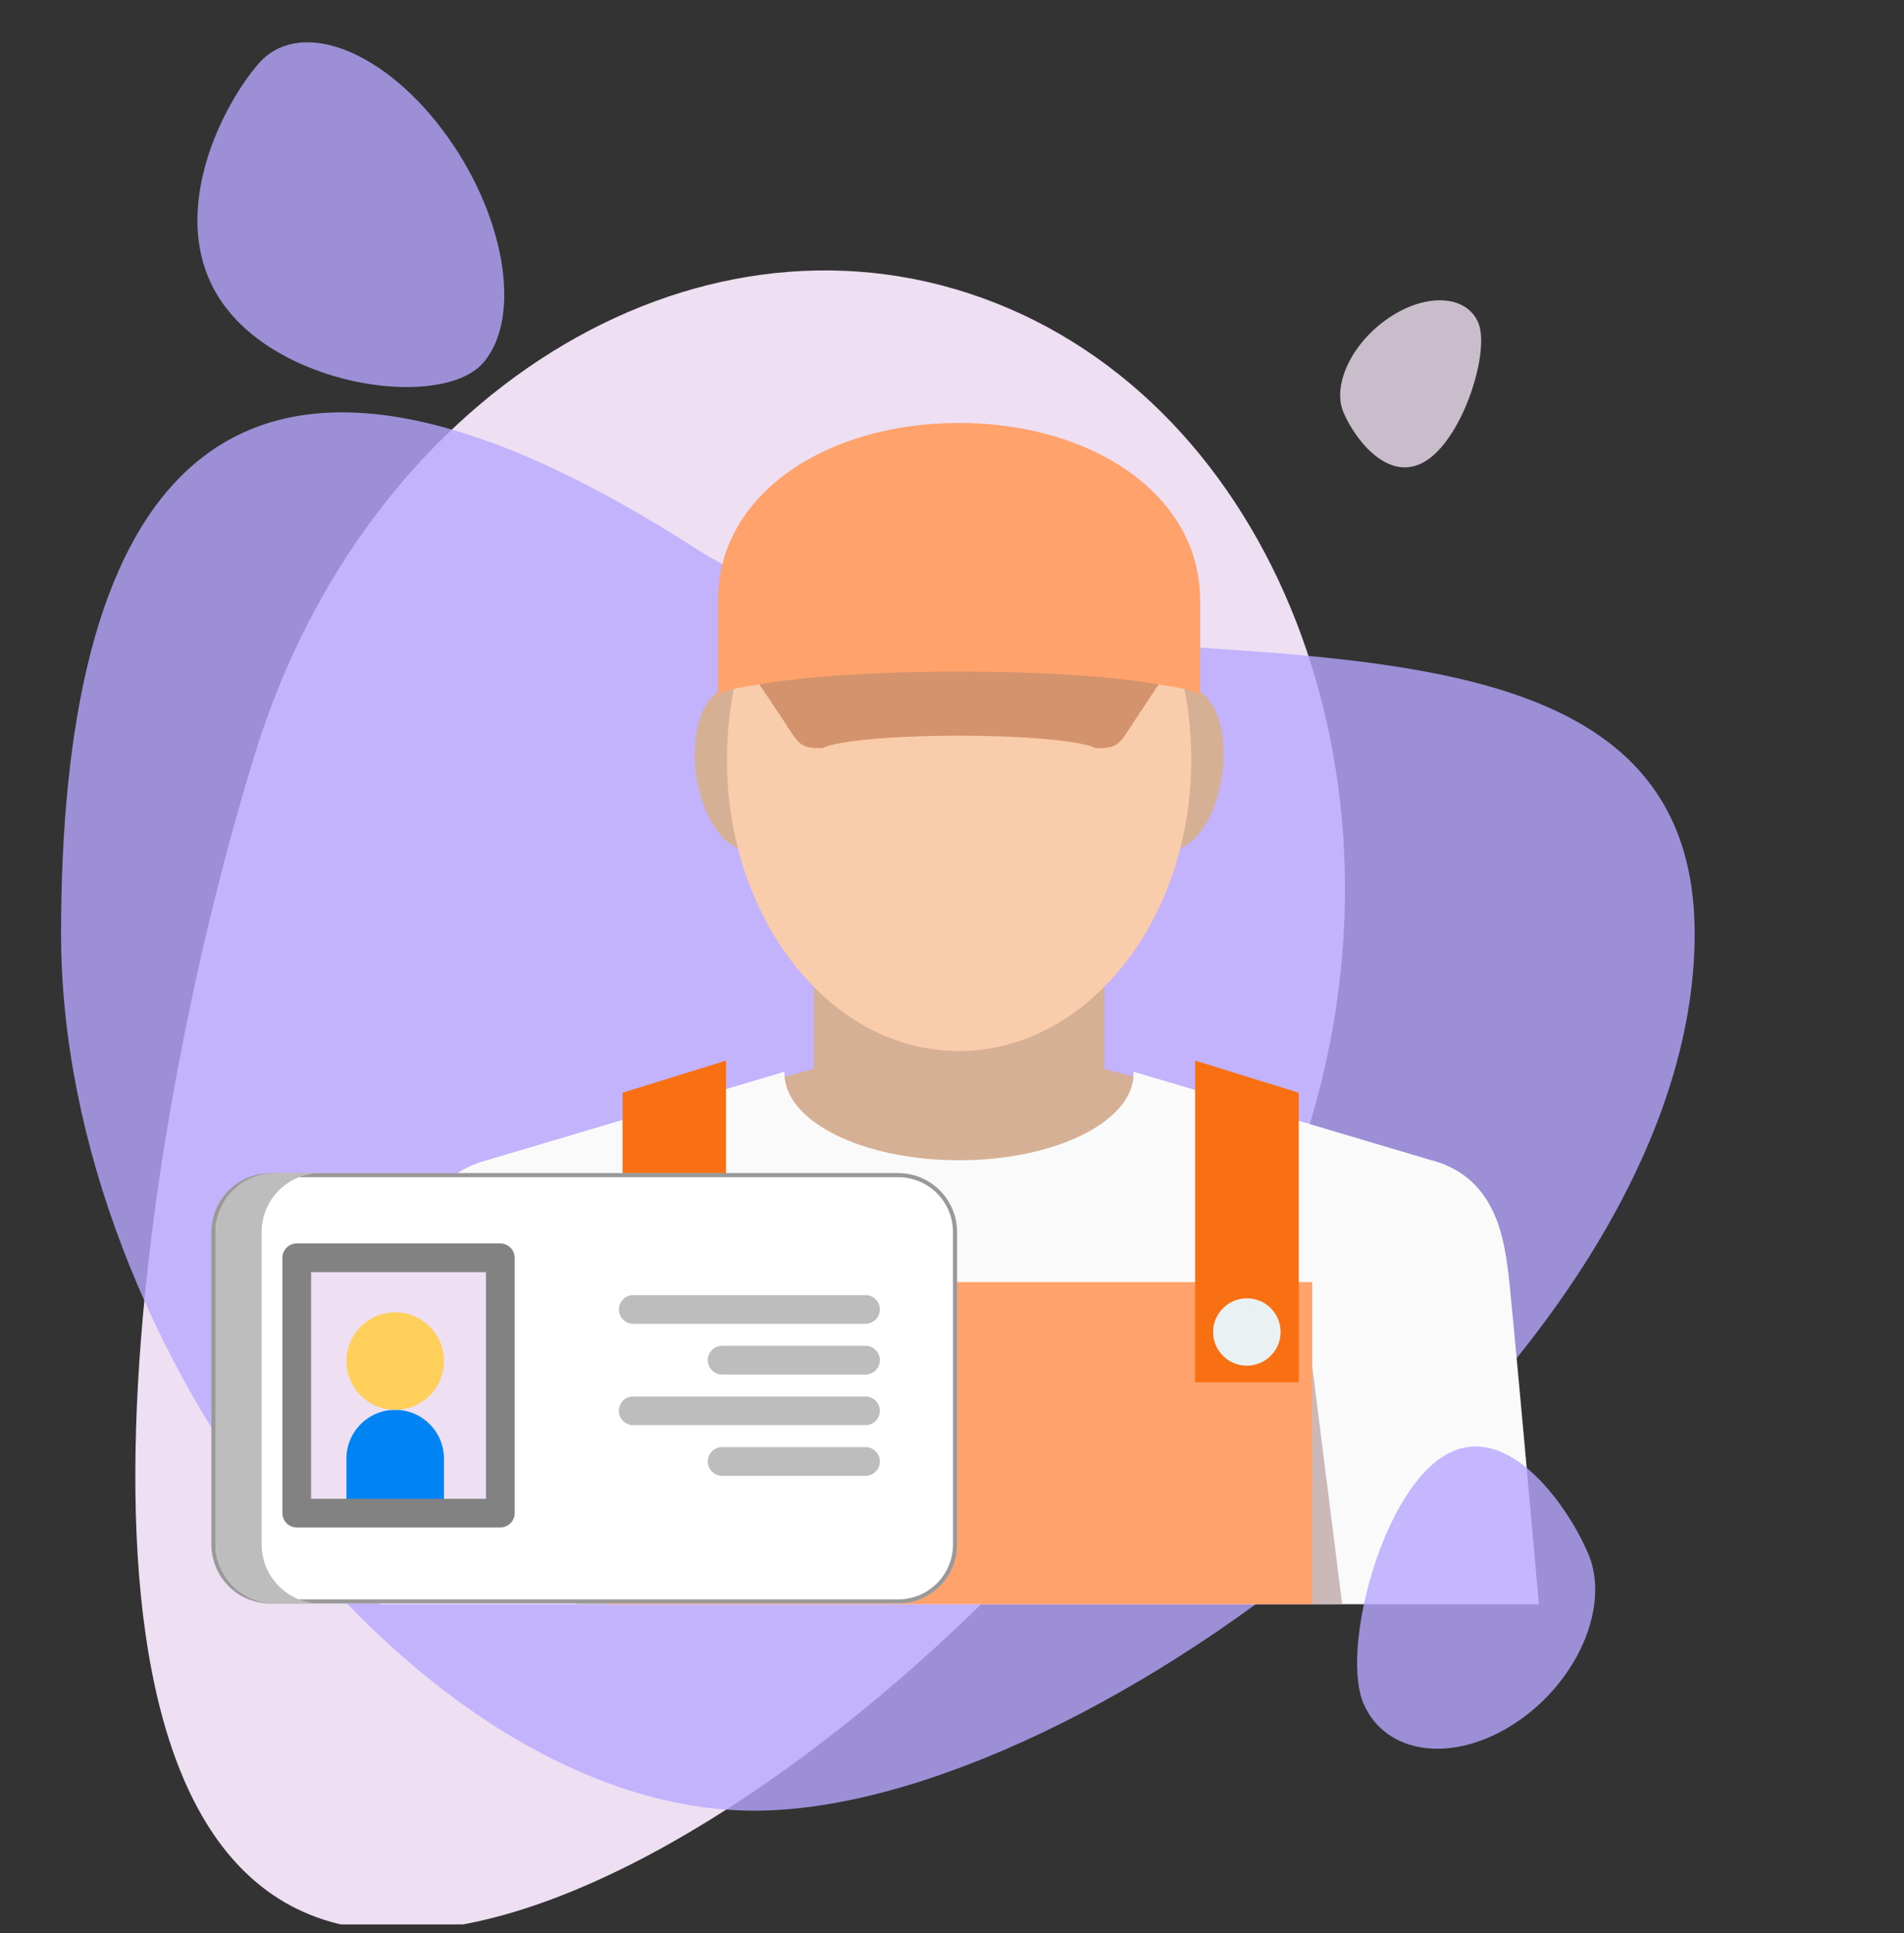 <svg width="134" height="136" viewBox="0 0 134 136" fill="none" xmlns="http://www.w3.org/2000/svg">
<rect x="0" y="0" width="134" height="136" fill="#333333" stroke="none"/>
<g clip-path="url(#clip0)">
<path d="M92.045 79.506C84.245 104.452 42.751 142.264 22.31 134.885C1.869 127.505 10.225 77.721 18.025 52.775C25.825 27.829 48.719 13.588 69.159 20.973C89.597 28.352 99.844 54.56 92.045 79.506Z" fill="#EEDFF2"/>
<path opacity="0.8" d="M119.268 65.686C119.268 95.174 76.623 127.378 53.099 127.378C29.574 127.378 4.298 95.174 4.298 65.686C4.298 36.198 14.223 16.233 48.963 38.589C69.89 52.058 119.268 36.198 119.268 65.686Z" fill="#B8A6FF"/>
<path opacity="0.8" d="M34.027 25.5C31.246 28.755 20.248 27.393 15.866 21.6C11.483 15.808 15.377 7.78 18.158 4.52C20.939 1.265 26.743 3.322 31.125 9.115C35.507 14.907 36.808 22.245 34.027 25.5Z" fill="#B8A6FF"/>
<path opacity="0.8" d="M104.035 22.694C104.873 24.637 103.054 30.617 100.439 32.368C97.82 34.119 95.395 30.974 94.558 29.026C93.72 27.083 95.16 24.088 97.779 22.337C100.395 20.591 103.198 20.751 104.035 22.694Z" fill="#EEDFF2"/>
<path d="M77.721 81.758V81.623H57.269V81.758L53.166 76.281L57.269 75.205V65.827H77.721V75.205L81.838 76.281L77.721 81.758Z" fill="#D6B095"/>
<path d="M108.304 112.852H26.7C26.7 112.852 28.624 91.122 28.893 89.212C29.148 87.463 29.593 83.547 33.172 82C33.387 81.906 33.602 81.825 33.844 81.744C33.979 81.704 34.113 81.65 34.261 81.623L55.211 75.393V75.528C55.211 78.892 60.714 81.623 67.495 81.623C74.276 81.623 79.779 78.892 79.779 75.528V75.393L100.742 81.623C100.89 81.65 101.025 81.704 101.159 81.744C101.402 81.825 101.63 81.892 101.832 82C105.398 83.547 105.855 87.463 106.111 89.212C106.38 91.122 108.304 112.852 108.304 112.852Z" fill="#FAFAFA"/>
<path d="M52.883 59.759C52.439 59.839 51.982 59.745 51.565 59.476C50.381 58.776 49.358 56.92 49.008 54.619C48.537 51.484 49.506 48.699 51.174 48.403C51.322 48.376 51.484 48.362 51.632 48.389C51.726 48.389 51.807 48.403 51.901 48.429C52.264 48.51 52.614 48.712 52.95 49.008C53.933 49.869 54.753 51.524 55.049 53.542C55.52 56.677 54.552 59.463 52.883 59.759Z" fill="#D6B095"/>
<path d="M85.996 54.632C85.605 57.243 84.341 59.274 82.955 59.705C82.672 59.799 82.39 59.826 82.107 59.772C80.439 59.476 79.47 56.691 79.941 53.556C80.237 51.645 80.977 50.044 81.905 49.17C82.242 48.847 82.591 48.605 82.955 48.483C83.237 48.389 83.533 48.362 83.829 48.416C83.843 48.416 83.87 48.43 83.883 48.443C85.525 48.779 86.466 51.524 85.996 54.632Z" fill="#D6B095"/>
<path d="M83.843 53.435C83.843 60.243 81.193 66.284 77.102 70.011C74.398 72.487 71.088 73.94 67.495 73.94C63.674 73.94 60.149 72.299 57.364 69.514C53.583 65.76 51.161 59.947 51.161 53.435C51.161 42.119 58.481 32.943 67.495 32.943C76.524 32.943 83.843 42.119 83.843 53.435Z" fill="#F9CCAB"/>
<path d="M92.347 90.194H42.644V112.852H92.347V90.194Z" fill="#FFA26B"/>
<path d="M51.094 97.244H43.815V76.874L51.094 74.613V97.244Z" fill="#F87011"/>
<path d="M84.112 97.244H91.404V76.874L84.112 74.613V97.244Z" fill="#F87011"/>
<path d="M49.829 93.706C49.829 95.011 48.766 96.074 47.461 96.074C46.156 96.074 45.079 95.011 45.079 93.706C45.079 92.4 46.142 91.338 47.461 91.338C48.766 91.324 49.829 92.387 49.829 93.706Z" fill="#EAF1F2"/>
<path d="M90.126 93.706C90.126 95.011 89.063 96.074 87.745 96.074C86.439 96.074 85.376 95.011 85.376 93.706C85.376 92.4 86.439 91.338 87.745 91.338C89.063 91.324 90.126 92.387 90.126 93.706Z" fill="#EAF1F2"/>
<path d="M84.462 42.227V49.008C84.462 48.699 83.48 48.43 81.784 48.188C81.703 48.174 81.609 48.161 81.542 48.147L79.9 50.623C79.887 50.636 79.887 50.65 79.874 50.663C78.838 52.251 78.716 52.628 77.344 52.628H77.115C76.187 52.13 72.218 51.753 67.495 51.753C62.772 51.753 58.843 52.116 57.888 52.628H57.673C56.274 52.628 56.166 52.251 55.13 50.663C55.117 50.65 55.117 50.636 55.103 50.623L53.448 48.147C53.367 48.161 53.287 48.174 53.206 48.188C51.511 48.416 50.528 48.699 50.528 49.008V42.227C50.528 34.786 58.117 29.754 67.482 29.754C76.86 29.754 84.462 34.8 84.462 42.227Z" fill="#FFA26B"/>
<path opacity="0.31" d="M81.784 48.188C81.704 48.174 81.609 48.161 81.542 48.147L79.901 50.623C79.887 50.636 79.887 50.65 79.874 50.663C78.838 52.251 78.717 52.628 77.344 52.628H77.115C76.187 52.13 72.218 51.753 67.495 51.753C62.773 51.753 58.844 52.116 57.888 52.628H57.673C56.274 52.628 56.166 52.251 55.13 50.663C55.117 50.65 55.117 50.636 55.103 50.623L53.448 48.147C53.367 48.161 53.287 48.174 53.206 48.188C56.22 47.623 61.494 47.246 67.495 47.246C73.496 47.246 78.77 47.623 81.784 48.188Z" fill="#737272"/>
<path opacity="0.9" d="M42.644 112.852V96.074L40.531 112.852H42.644Z" fill="#C6B0B1"/>
<path opacity="0.9" d="M92.347 112.852V96.074L94.459 112.852H92.347Z" fill="#C6B0B1"/>
<path d="M67.358 86.676V108.652C67.358 110.945 65.498 112.805 63.206 112.805H19.029C16.734 112.802 14.877 110.945 14.877 108.649V86.676C14.877 84.384 16.734 82.524 19.029 82.524H37.484H44.751H63.206C65.498 82.524 67.358 84.381 67.358 86.676Z" fill="white"/>
<path d="M67.214 86.676V108.652C67.214 110.865 65.419 112.66 63.206 112.66H19.029C16.814 112.658 15.021 110.865 15.021 108.649V86.676C15.021 84.463 16.814 82.668 19.029 82.668H37.484H44.751H63.206C65.419 82.668 67.214 84.461 67.214 86.676Z" stroke="black" stroke-opacity="0.4" stroke-width="0.288"/>
<path d="M35.212 88.484V106.446H31.244H24.381H20.883V88.484H35.212Z" fill="#EEDFF2"/>
<path d="M31.244 102.611V106.446H24.381V102.611C24.381 100.717 25.918 99.18 27.813 99.18C28.762 99.18 29.618 99.563 30.238 100.186C30.861 100.806 31.244 101.665 31.244 102.611Z" fill="#0084F4"/>
<path d="M27.813 92.319C29.707 92.319 31.244 93.853 31.244 95.751C31.244 97.645 29.71 99.179 27.813 99.179C25.918 99.179 24.381 97.645 24.381 95.751C24.381 93.853 25.918 92.319 27.813 92.319Z" fill="#FFCF5C"/>
<path d="M18.413 108.649V86.676C18.413 84.384 20.27 82.524 22.565 82.524H19.318C17.023 82.524 15.166 84.381 15.166 86.676V108.652C15.166 110.945 17.023 112.805 19.318 112.805H22.562C20.27 112.802 18.413 110.945 18.413 108.649Z" fill="#BDBDBD"/>
<path d="M35.212 107.455H20.883C20.327 107.455 19.874 107.003 19.874 106.446V88.484C19.874 87.928 20.327 87.475 20.883 87.475H35.212C35.768 87.475 36.221 87.928 36.221 88.484V106.446C36.221 107.003 35.768 107.455 35.212 107.455ZM21.892 105.437H34.203V89.493H21.892V105.437Z" fill="#828282"/>
<path d="M60.91 91.108H44.563C44.006 91.108 43.554 91.56 43.554 92.118C43.554 92.675 44.006 93.127 44.563 93.127H60.91C61.468 93.127 61.92 92.675 61.92 92.118C61.92 91.56 61.468 91.108 60.91 91.108Z" fill="#BDBDBD"/>
<path d="M60.913 94.675H50.821C50.263 94.675 49.812 95.127 49.812 95.684C49.812 96.242 50.263 96.694 50.821 96.694H60.913C61.471 96.694 61.923 96.242 61.923 95.684C61.923 95.127 61.471 94.675 60.913 94.675Z" fill="#BDBDBD"/>
<path d="M60.91 98.24H44.563C44.006 98.24 43.554 98.692 43.554 99.249C43.554 99.806 44.006 100.258 44.563 100.258H60.91C61.468 100.258 61.92 99.806 61.92 99.249C61.92 98.692 61.468 98.24 60.91 98.24Z" fill="#BDBDBD"/>
<path d="M60.913 101.803H50.821C50.263 101.803 49.812 102.255 49.812 102.813C49.812 103.37 50.263 103.822 50.821 103.822H60.913C61.471 103.822 61.923 103.37 61.923 102.813C61.923 102.255 61.471 101.803 60.913 101.803Z" fill="#BDBDBD"/>
<path opacity="0.8" d="M95.963 119.846C94.388 116.196 97.085 105.454 101.448 102.533C105.811 99.613 110.191 105.624 111.767 109.274C113.342 112.924 111.082 118.248 106.714 121.168C102.356 124.083 97.539 123.491 95.963 119.846Z" fill="#B8A6FF"/>
</g>
<defs>
<clipPath id="clip0">
<rect width="133.297" height="135.38" fill="white"/>
</clipPath>
</defs>
</svg>
